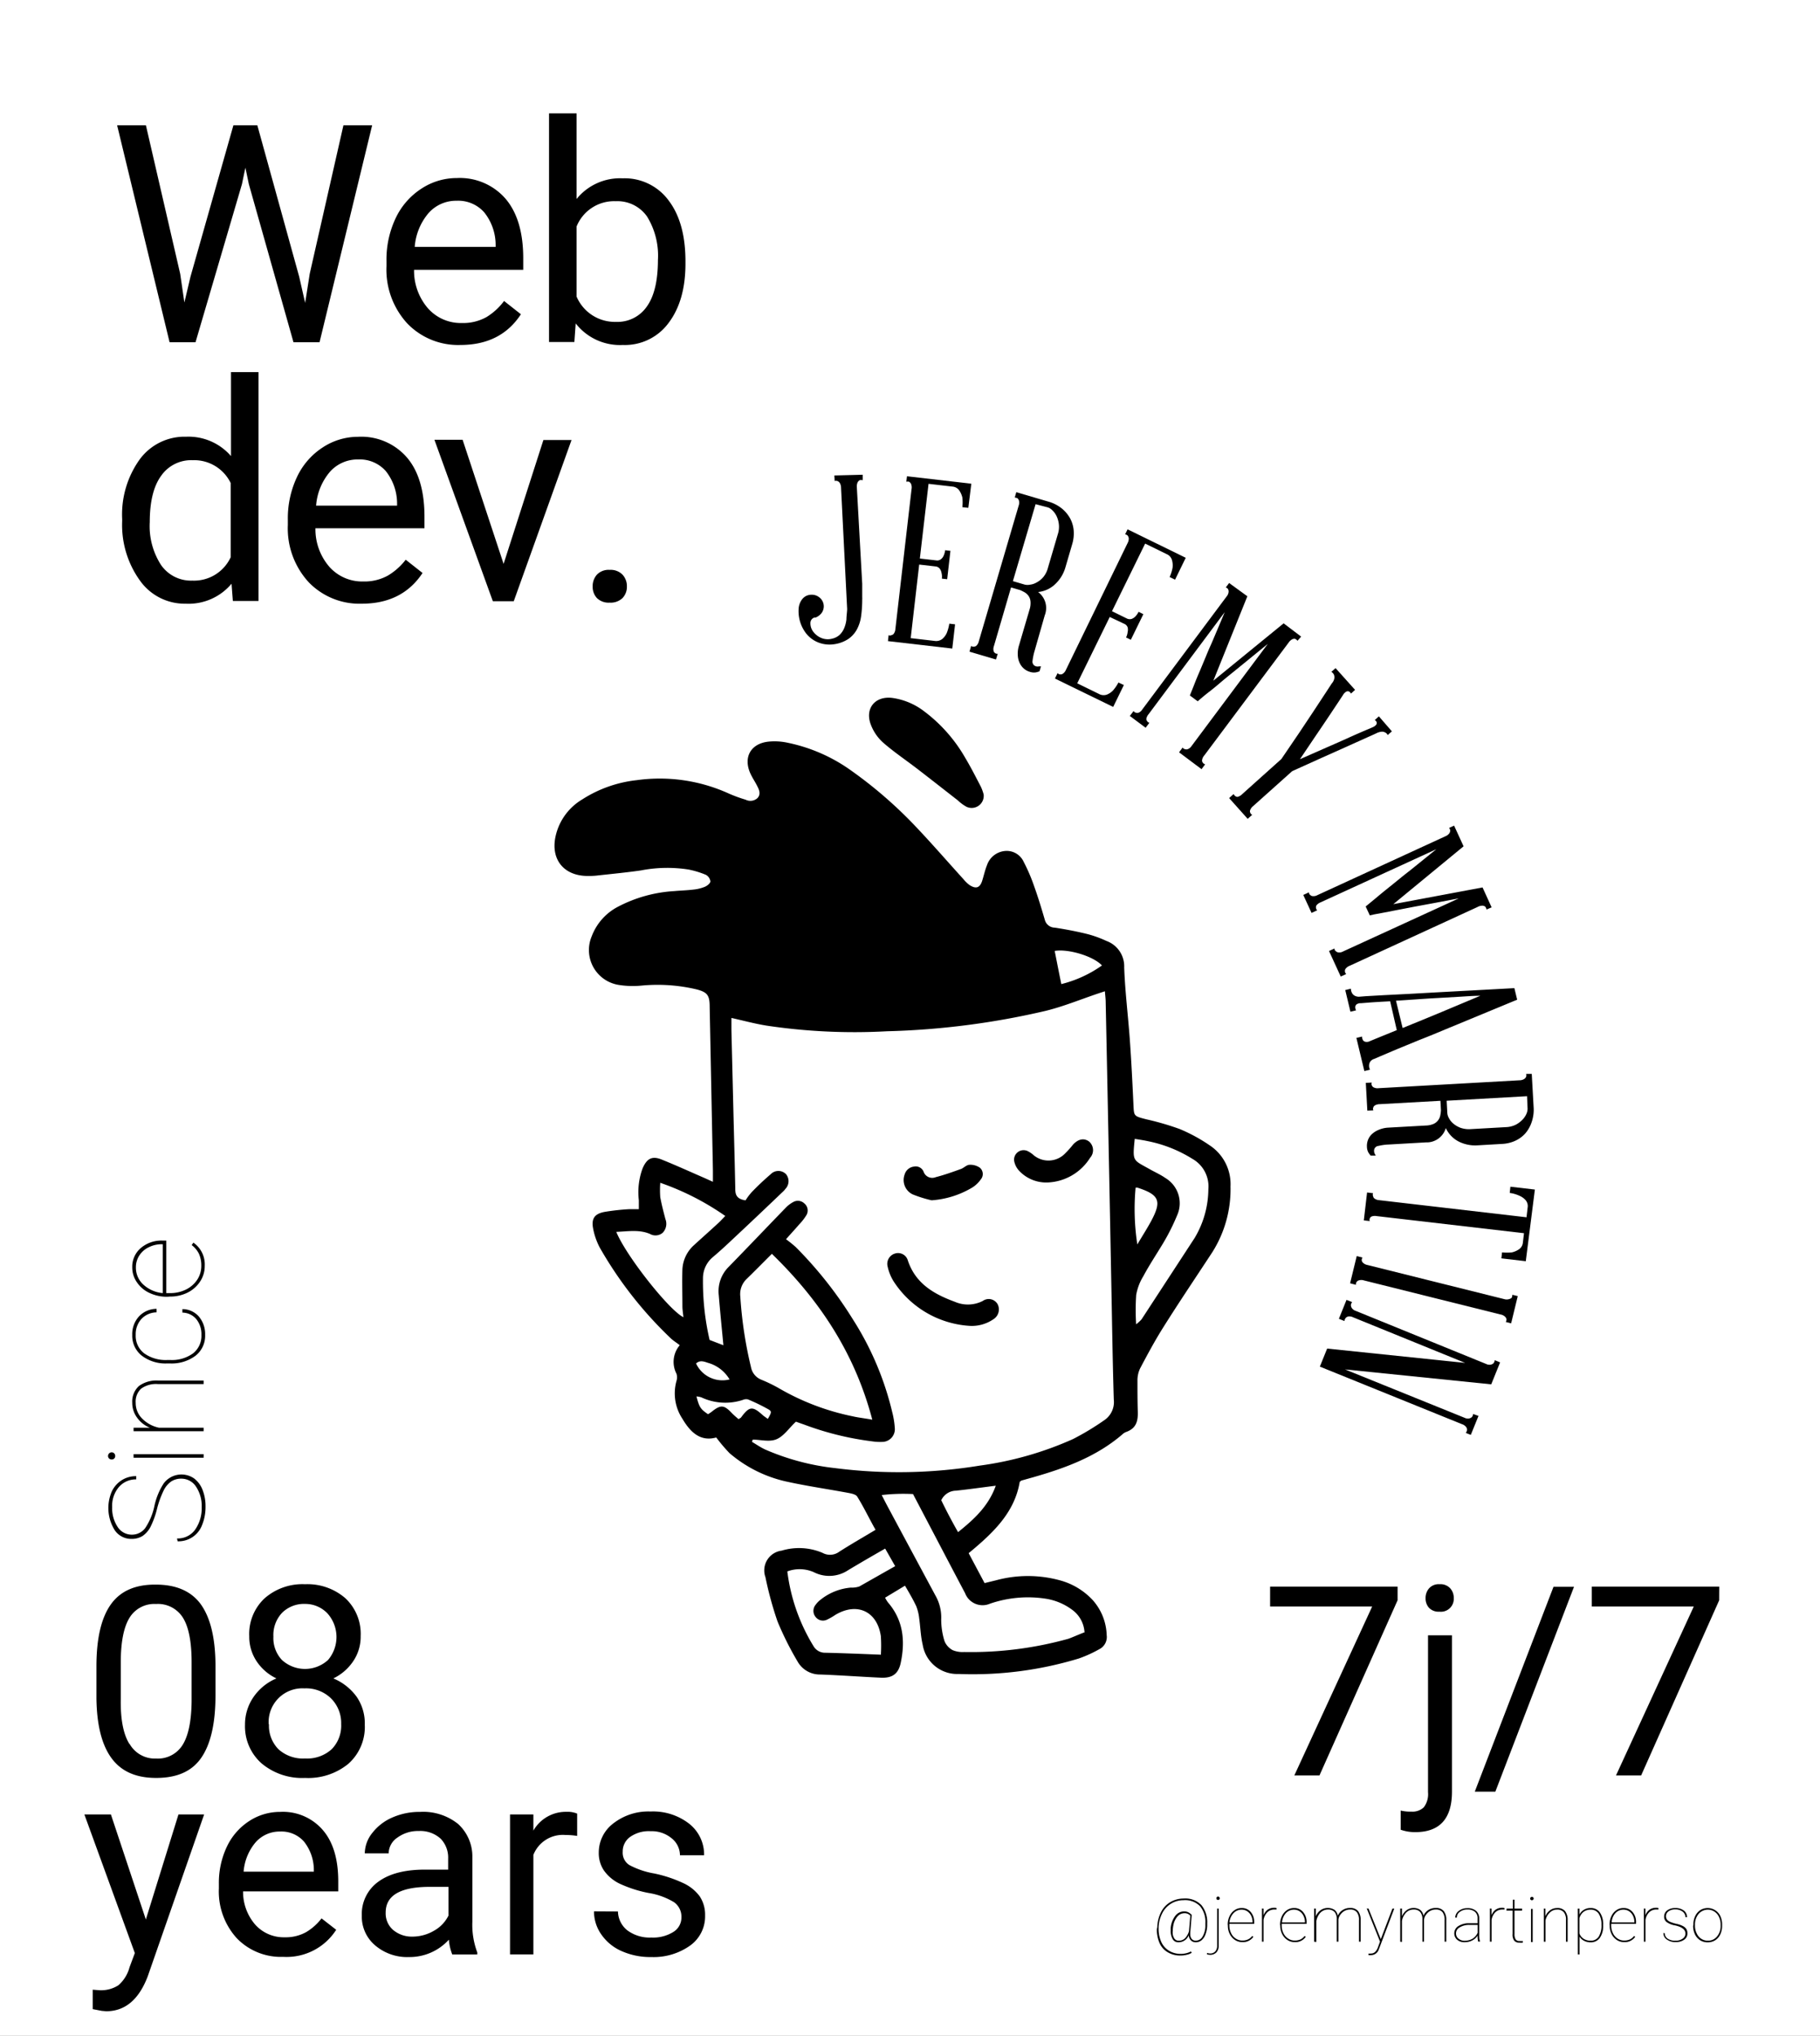 <svg id="Calque_1" data-name="Calque 1" xmlns="http://www.w3.org/2000/svg" viewBox="0 0 274.41 306.86"><rect x="0" y="0" width="274.41" height="306.86" fill="#808080" stroke="none"/><defs><style>.cls-1{fill:none;}.cls-2{fill:#fff;}</style></defs><path class="cls-1" d="M134,243.07c-5.82,8.06-11.58,16-17.71,24.51C126.57,264.41,135.8,251.35,134,243.07Z"/><path class="cls-1" d="M161.43,200.55q-25.35,33.27-50.65,66.56a10.91,10.91,0,0,0-.84,1.54l.64.78c1.18-.82,2.69-1.41,3.5-2.5q17.49-23.64,34.79-47.43c4.83-6.66,9.38-13.53,14-20.31A9.72,9.72,0,0,0,161.43,200.55Z"/><path class="cls-1" d="M99.39,272.68c2.24-1.64,1-3-.17-4.79L97,270.44Z"/><path class="cls-1" d="M103.88,276.81l2.22,1.81,1.62-2.64C105.82,274.36,104.64,274.52,103.88,276.81Z"/><path d="M162.92,199.19l.23-.2a1.86,1.86,0,0,0,.1-.2l-.16.14C163,199,163,199.11,162.92,199.19Z"/><rect class="cls-2" width="274.41" height="306.86"/><path d="M14.54,256v-4.82q0-6.27,2.16-9.32t6.8-3q4.59,0,6.76,2.94c1.44,2,2.19,5,2.23,9.07v4.69c0,4.23-.73,7.38-2.17,9.44S26.61,268,23.54,268s-5.28-1-6.74-3S14.59,260,14.54,256Zm5,6.87a4.38,4.38,0,0,0,4,2.21,4.39,4.39,0,0,0,4-2.07q1.29-2.07,1.35-6.52v-5.92q0-4.59-1.29-6.69a4.44,4.44,0,0,0-4.08-2.1,4.37,4.37,0,0,0-4,2.09c-.85,1.39-1.28,3.54-1.31,6.43v5.78C18.15,259.14,18.6,261.41,19.5,262.86Z"/><path d="M36.94,260a7.26,7.26,0,0,1,1.26-4.16A7.9,7.9,0,0,1,41.68,253a7.4,7.4,0,0,1-3-2.6,6.67,6.67,0,0,1-1.1-3.77,7.35,7.35,0,0,1,2.31-5.7A8.66,8.66,0,0,1,46,238.8a8.71,8.71,0,0,1,6.07,2.11,7.35,7.35,0,0,1,2.31,5.7,6.58,6.58,0,0,1-1.12,3.79,7.57,7.57,0,0,1-3,2.6,8.25,8.25,0,0,1,3.53,2.79A7.09,7.09,0,0,1,55,260a7.41,7.41,0,0,1-2.49,5.88A9.55,9.55,0,0,1,46,268a9.51,9.51,0,0,1-6.57-2.2A7.45,7.45,0,0,1,36.94,260Zm3.61-.07A5.06,5.06,0,0,0,42,263.69a5.51,5.51,0,0,0,4,1.38,5.52,5.52,0,0,0,4-1.39,5.06,5.06,0,0,0,1.44-3.8A5.24,5.24,0,0,0,49.9,256a5.38,5.38,0,0,0-4-1.5,5.09,5.09,0,0,0-5.39,5.39Zm.67-13.21a4.8,4.8,0,0,0,1.3,3.51,5.15,5.15,0,0,0,6.93,0,5.34,5.34,0,0,0-.05-7A4.61,4.61,0,0,0,46,241.77a4.67,4.67,0,0,0-3.45,1.32A4.87,4.87,0,0,0,41.22,246.67Z"/><path d="M12.72,273.5h4l5.27,15.84,4.92-15.84h3.87l-8.5,24.39q-2,5.28-6.27,5.28l-.68-.06-1.35-.26v-2.93l1,.08a4.84,4.84,0,0,0,2.86-.74,5.4,5.4,0,0,0,1.69-2.72l.8-2.14Z"/><path d="M33,284.65V284a12.71,12.71,0,0,1,1.2-5.62,9.34,9.34,0,0,1,3.36-3.87,8.46,8.46,0,0,1,4.68-1.39,7.92,7.92,0,0,1,6.41,2.71Q51,278.53,51,283.6v1.5H36.65a7.53,7.53,0,0,0,1.82,5,5.76,5.76,0,0,0,4.45,1.92,6.32,6.32,0,0,0,3.24-.78,8.13,8.13,0,0,0,2.32-2.07l2.21,1.72a8.88,8.88,0,0,1-8,4.08,9.23,9.23,0,0,1-7-2.82A10.47,10.47,0,0,1,33,284.65Zm14.32-2.52v-.27a6.89,6.89,0,0,0-1.49-4.27,4.52,4.52,0,0,0-3.59-1.51,4.82,4.82,0,0,0-3.67,1.59,7.77,7.77,0,0,0-1.84,4.46Z"/><path d="M57.06,283.63q2.49-1.81,7-1.81h3.51v-1.66a4.09,4.09,0,0,0-1.13-3A4.56,4.56,0,0,0,63.15,276a5.26,5.26,0,0,0-3.24,1,2.9,2.9,0,0,0-1.31,2.37H55a5,5,0,0,1,1.12-3.06,7.63,7.63,0,0,1,3-2.33,10.11,10.11,0,0,1,4.22-.86,8.4,8.4,0,0,1,5.73,1.82,6.63,6.63,0,0,1,2.15,5v9.73a11.82,11.82,0,0,0,.74,4.63v.31H68.19a7.55,7.55,0,0,1-.51-2.23,8,8,0,0,1-6,2.62,7.44,7.44,0,0,1-5.13-1.77,5.68,5.68,0,0,1-2-4.48A6,6,0,0,1,57.06,283.63Zm2.22,7.29a4.36,4.36,0,0,0,2.91,1,6.43,6.43,0,0,0,3.23-.88,5.32,5.32,0,0,0,2.2-2.29v-4.33H64.79q-6.65,0-6.64,3.88A3.3,3.3,0,0,0,59.28,290.92Z"/><path d="M80.42,273.5l0,2.44a5.63,5.63,0,0,1,5-2.83,3.69,3.69,0,0,1,1.6.27v3.36a10.86,10.86,0,0,0-1.77-.14,4.77,4.77,0,0,0-4.83,3v15H76.9V273.5Z"/><path d="M93.17,288.13A3.74,3.74,0,0,0,94.62,291a5.66,5.66,0,0,0,3.59,1.06,5.77,5.77,0,0,0,3.29-.83,2.54,2.54,0,0,0,1.24-2.22,2.67,2.67,0,0,0-1.1-2.27,10.65,10.65,0,0,0-3.85-1.4,18.63,18.63,0,0,1-4.36-1.4,6.18,6.18,0,0,1-2.38-2,4.68,4.68,0,0,1-.77-2.69,5.49,5.49,0,0,1,2.2-4.4,8.59,8.59,0,0,1,5.61-1.79,8.86,8.86,0,0,1,5.83,1.85,5.91,5.91,0,0,1,2.24,4.75h-3.64a3.29,3.29,0,0,0-1.25-2.56,4.71,4.71,0,0,0-3.18-1.07,4.88,4.88,0,0,0-3.08.86,2.68,2.68,0,0,0-1.12,2.24,2.19,2.19,0,0,0,1,2,12.34,12.34,0,0,0,3.74,1.27,19.81,19.81,0,0,1,4.38,1.45,6.37,6.37,0,0,1,2.49,2,5,5,0,0,1,.81,2.88,5.4,5.4,0,0,1-2.26,4.54A9.5,9.5,0,0,1,98.21,295a10.62,10.62,0,0,1-4.49-.9,7.2,7.2,0,0,1-3.06-2.51,6,6,0,0,1-1.1-3.48Z"/><path d="M210.72,241.22l-11.78,26.41h-3.79l11.74-25.47H191.5v-3h19.22Z"/><path d="M211.19,275.81v-2.89a6.6,6.6,0,0,0,1.64.16,2.47,2.47,0,0,0,1.84-.65,3.27,3.27,0,0,0,.64-2.28V246.5h3.61v23.57c0,4.06-1.84,6.1-5.53,6.1A6.51,6.51,0,0,1,211.19,275.81Zm4.29-36.4a1.93,1.93,0,0,1,1.56-.61,2,2,0,0,1,1.61.61,2.14,2.14,0,0,1,.54,1.48,1.94,1.94,0,0,1-2.15,2.05,2,2,0,0,1-1.58-.58,2.12,2.12,0,0,1-.52-1.47A2.18,2.18,0,0,1,215.48,239.41Z"/><path d="M225.46,270.07h-3.1l11.87-30.88h3.09Z"/><path d="M259.21,241.22l-11.77,26.41h-3.79l11.73-25.47H240v-3h19.22Z"/><path d="M174.49,290.49a5.35,5.35,0,0,1,.57-2.27,3.62,3.62,0,0,1,1.41-1.51,4,4,0,0,1,2-.53,3.35,3.35,0,0,1,2.68,1,4.09,4.09,0,0,1,.87,2.75c0,.11,0,.22,0,.34a3.86,3.86,0,0,1-.26,1.3,2,2,0,0,1-.6.9,1.32,1.32,0,0,1-.85.3,1,1,0,0,1-.75-.28,1.22,1.22,0,0,1-.33-.78,1.63,1.63,0,0,1-1.54,1.06.94.94,0,0,1-.9-.51,2.42,2.42,0,0,1-.28-1.2c0-.13,0-.25,0-.39a3.47,3.47,0,0,1,.67-1.85,1.66,1.66,0,0,1,1.35-.7,1.38,1.38,0,0,1,.91.31l.24.2-.22,2.7a1.41,1.41,0,0,0,0,.2,1.17,1.17,0,0,0,.2.71.73.73,0,0,0,.65.28,1.13,1.13,0,0,0,1-.6,3.21,3.21,0,0,0,.43-1.65c0-.14,0-.27,0-.4a3.71,3.71,0,0,0-.79-2.52,3.15,3.15,0,0,0-2.51-.92,3.56,3.56,0,0,0-1.87.52,3.62,3.62,0,0,0-1.33,1.44,5.05,5.05,0,0,0-.55,2.09v.29a4.78,4.78,0,0,0,.36,1.86,3,3,0,0,0,1.15,1.38,3.3,3.3,0,0,0,1.84.51,3.23,3.23,0,0,0,.82-.1,2.92,2.92,0,0,0,.71-.27l.11.21a2.29,2.29,0,0,1-.77.3,3.55,3.55,0,0,1-.89.11,3.63,3.63,0,0,1-2-.52,3,3,0,0,1-1.22-1.43,5.19,5.19,0,0,1-.38-2Zm2.32.91a1.61,1.61,0,0,0,.28.84.75.75,0,0,0,.62.29,1.3,1.3,0,0,0,.95-.35,2.62,2.62,0,0,0,.61-1.08l.2-2.34a1.13,1.13,0,0,0-.91-.37,1.39,1.39,0,0,0-1,.46,2.76,2.76,0,0,0-.63,1.27,4.78,4.78,0,0,0-.11.95A1.72,1.72,0,0,0,176.81,291.4Z"/><path d="M182,294.38a1.36,1.36,0,0,0,.44.08,1,1,0,0,0,.79-.31,1.25,1.25,0,0,0,.28-.86V287.7h.24v5.59a1.46,1.46,0,0,1-.34,1,1.26,1.26,0,0,1-1,.37,1.2,1.2,0,0,1-.45-.09Zm1.4-8.24a.24.24,0,0,1,.07-.18.24.24,0,0,1,.36,0,.24.24,0,0,1,0,.36.25.25,0,0,1-.43-.18Z"/><path d="M185.11,290.1a2.82,2.82,0,0,1,.28-1.27,2.17,2.17,0,0,1,.76-.9,1.84,1.84,0,0,1,1.06-.32,1.72,1.72,0,0,1,1.36.59,2.25,2.25,0,0,1,.53,1.57V290h-3.74v.27a2.54,2.54,0,0,0,.26,1.13,1.92,1.92,0,0,0,.7.81,1.74,1.74,0,0,0,1,.3,2,2,0,0,0,.85-.17,1.63,1.63,0,0,0,.63-.52l.18.13a1.91,1.91,0,0,1-1.66.8,2,2,0,0,1-1.11-.32,2.27,2.27,0,0,1-.79-.89,2.78,2.78,0,0,1-.29-1.26Zm.26-.32h3.48v-.06a2.12,2.12,0,0,0-.21-.94,1.64,1.64,0,0,0-.59-.68,1.53,1.53,0,0,0-.84-.24,1.64,1.64,0,0,0-1.24.54A2.3,2.3,0,0,0,185.37,289.78Z"/><path d="M190.51,287.7v1a1.86,1.86,0,0,1,.61-.83,1.67,1.67,0,0,1,1-.3.86.86,0,0,1,.35.05l0,.22-.33,0a1.48,1.48,0,0,0-1.06.41,2.06,2.06,0,0,0-.57,1.16v3.27h-.24v-5Z"/><path d="M193,290.1a3,3,0,0,1,.28-1.27,2.25,2.25,0,0,1,.76-.9,1.86,1.86,0,0,1,1.06-.32,1.71,1.71,0,0,1,1.36.59,2.25,2.25,0,0,1,.54,1.57V290h-3.75v.27a2.54,2.54,0,0,0,.26,1.13,1.94,1.94,0,0,0,.71.81,1.71,1.71,0,0,0,1,.3,2,2,0,0,0,.86-.17,1.68,1.68,0,0,0,.62-.52l.18.13a1.9,1.9,0,0,1-1.66.8,2,2,0,0,1-1.11-.32,2.27,2.27,0,0,1-.79-.89,2.78,2.78,0,0,1-.29-1.26Zm.27-.32h3.48v-.06a2.13,2.13,0,0,0-.22-.94,1.64,1.64,0,0,0-.59-.68,1.53,1.53,0,0,0-.84-.24,1.64,1.64,0,0,0-1.24.54A2.29,2.29,0,0,0,193.3,289.78Z"/><path d="M198.14,292.69v-5h.25v1.18a2.05,2.05,0,0,1,.73-.94,1.92,1.92,0,0,1,2.06-.06,1.37,1.37,0,0,1,.53.91,1.83,1.83,0,0,1,.72-.86,2,2,0,0,1,1.12-.32,1.53,1.53,0,0,1,1.2.45,2.13,2.13,0,0,1,.4,1.37v3.26h-.25v-3.24a1.86,1.86,0,0,0-.33-1.21,1.24,1.24,0,0,0-1-.39h0a1.75,1.75,0,0,0-1.44.73,1.53,1.53,0,0,0-.33.79v3.32h-.25v-3.35a1.63,1.63,0,0,0-.33-1.12,1.31,1.31,0,0,0-1-.37,1.59,1.59,0,0,0-1.34.73,2.43,2.43,0,0,0-.41,1v3.15Z"/><path d="M206.34,287.7l1.85,4.6,1.75-4.6h.28L208,293.56l-.11.28a1.23,1.23,0,0,1-1.19.87,1,1,0,0,1-.37,0v-.24a1.18,1.18,0,0,0,.34,0,.91.91,0,0,0,.65-.23,1.88,1.88,0,0,0,.45-.74l.3-.83-2-5Z"/><path d="M211.12,292.69v-5h.26v1.18a2,2,0,0,1,.72-.94,1.76,1.76,0,0,1,1-.33,1.81,1.81,0,0,1,1,.27,1.36,1.36,0,0,1,.52.91,1.83,1.83,0,0,1,.72-.86,2,2,0,0,1,1.12-.32,1.5,1.5,0,0,1,1.2.45,2.07,2.07,0,0,1,.4,1.37v3.26h-.25v-3.24a1.92,1.92,0,0,0-.32-1.21,1.25,1.25,0,0,0-1-.39h0a1.72,1.72,0,0,0-1.44.73,1.47,1.47,0,0,0-.34.79v3.32h-.25v-3.35a1.63,1.63,0,0,0-.33-1.12,1.28,1.28,0,0,0-1-.37,1.56,1.56,0,0,0-1.34.73,2.18,2.18,0,0,0-.41,1v3.15Z"/><path d="M219.9,290.32a3,3,0,0,1,1.64-.42h1.24v-.72a1.22,1.22,0,0,0-.4-1,1.66,1.66,0,0,0-1.13-.34,1.8,1.8,0,0,0-1.14.35,1,1,0,0,0-.45.86h-.25a1.29,1.29,0,0,1,.53-1,2.08,2.08,0,0,1,1.31-.42,1.93,1.93,0,0,1,1.29.4,1.48,1.48,0,0,1,.49,1.14v2.38a3.13,3.13,0,0,0,.13,1.12v0h-.29a3.54,3.54,0,0,1-.09-.91,2,2,0,0,1-.81.74,2.45,2.45,0,0,1-1.16.26,1.6,1.6,0,0,1-1.11-.37,1.26,1.26,0,0,1-.43-1A1.28,1.28,0,0,1,219.9,290.32Zm0,1.9a1.36,1.36,0,0,0,.92.32,2.34,2.34,0,0,0,1.21-.31,2,2,0,0,0,.76-.89v-1.18h-1.16a2.69,2.69,0,0,0-1.63.42,1,1,0,0,0-.47.87A1,1,0,0,0,219.89,292.22Z"/><path d="M224.88,287.7v1a1.86,1.86,0,0,1,.61-.83,1.67,1.67,0,0,1,1-.3.89.89,0,0,1,.35.05l0,.22-.32,0a1.52,1.52,0,0,0-1.07.41,2.11,2.11,0,0,0-.56,1.16v3.27h-.25v-5Z"/><path d="M227.17,287.7h.93v-1.35h.25v1.35h1.14V288h-1.14v3.55a1.46,1.46,0,0,0,.17.78.65.65,0,0,0,.58.25,3.31,3.31,0,0,0,.5,0l0,.24a1.66,1.66,0,0,1-.52,0,.91.91,0,0,1-.78-.3,1.52,1.52,0,0,1-.24-1V288h-.93Z"/><path d="M230.79,286a.29.29,0,0,1,.18-.07.25.25,0,0,1,.18.44.27.27,0,0,1-.36,0,.25.25,0,0,1-.08-.18A.29.29,0,0,1,230.79,286Zm.05,6.74v-5h.25v5Z"/><path d="M233,287.7v1.16a2.07,2.07,0,0,1,.72-.92,1.81,1.81,0,0,1,1.05-.33,1.48,1.48,0,0,1,1.19.45,2.11,2.11,0,0,1,.4,1.37v3.26h-.25v-3.27a1.77,1.77,0,0,0-.33-1.18,1.25,1.25,0,0,0-1-.39,1.53,1.53,0,0,0-1.12.46,2.31,2.31,0,0,0-.64,1.18v3.2h-.25v-5Z"/><path d="M237.89,287.7h.25v.89a1.83,1.83,0,0,1,.7-.73,1.93,1.93,0,0,1,1-.25,1.63,1.63,0,0,1,1.38.67,3.11,3.11,0,0,1,.5,1.88v.08a3.13,3.13,0,0,1-.5,1.86,1.64,1.64,0,0,1-1.38.68,2.12,2.12,0,0,1-1-.23,1.75,1.75,0,0,1-.69-.63v2.69h-.25Zm.89,4.55a1.92,1.92,0,0,0,1.07.28,1.37,1.37,0,0,0,1.19-.6,3.16,3.16,0,0,0,.42-1.79,2.94,2.94,0,0,0-.42-1.68,1.4,1.4,0,0,0-1.2-.6,1.74,1.74,0,0,0-1.07.32,1.83,1.83,0,0,0-.63.94v2.33A1.59,1.59,0,0,0,238.78,292.25Z"/><path d="M242.68,290.1a2.82,2.82,0,0,1,.28-1.27,2.17,2.17,0,0,1,.76-.9,1.84,1.84,0,0,1,1.06-.32,1.72,1.72,0,0,1,1.36.59,2.25,2.25,0,0,1,.53,1.57V290h-3.74v.27a2.54,2.54,0,0,0,.26,1.13,1.92,1.92,0,0,0,.7.81,1.74,1.74,0,0,0,1,.3,2.06,2.06,0,0,0,.86-.17,1.68,1.68,0,0,0,.62-.52l.18.13a1.91,1.91,0,0,1-1.66.8,2,2,0,0,1-1.11-.32,2.27,2.27,0,0,1-.79-.89,2.78,2.78,0,0,1-.29-1.26Zm.27-.32h3.47v-.06a2.12,2.12,0,0,0-.21-.94,1.64,1.64,0,0,0-.59-.68,1.53,1.53,0,0,0-.84-.24,1.64,1.64,0,0,0-1.24.54A2.24,2.24,0,0,0,243,289.78Z"/><path d="M248.09,287.7v1a1.77,1.77,0,0,1,.6-.83,1.71,1.71,0,0,1,1-.3.92.92,0,0,1,.36.05l0,.22-.33,0a1.48,1.48,0,0,0-1.06.41,2,2,0,0,0-.56,1.16v3.27h-.25v-5Z"/><path d="M251,291.42a1,1,0,0,0,.46.82,2,2,0,0,0,1.16.29,1.76,1.76,0,0,0,1.09-.31.9.9,0,0,0,.41-.75c0-.61-.51-1-1.55-1.24a3,3,0,0,1-1.29-.51,1,1,0,0,1-.37-.85,1.11,1.11,0,0,1,.47-.91,2,2,0,0,1,1.2-.35,2.09,2.09,0,0,1,1.3.38,1.26,1.26,0,0,1,.49,1h-.25a1.06,1.06,0,0,0-.43-.84,1.75,1.75,0,0,0-1.11-.33,1.68,1.68,0,0,0-1,.28.91.91,0,0,0-.24,1.25,1.25,1.25,0,0,0,.46.34,5.52,5.52,0,0,0,.94.3,3.68,3.68,0,0,1,1,.34,1.38,1.38,0,0,1,.52.45,1.23,1.23,0,0,1,.16.65,1.12,1.12,0,0,1-.48.95,2.08,2.08,0,0,1-1.27.36,2.16,2.16,0,0,1-1.35-.38,1.15,1.15,0,0,1-.52-1Z"/><path d="M255.32,290.1a2.84,2.84,0,0,1,.28-1.29,2.16,2.16,0,0,1,.77-.89,2.12,2.12,0,0,1,3,.87,3,3,0,0,1,.28,1.28v.22a3,3,0,0,1-.27,1.29,2.16,2.16,0,0,1-.77.89,2.12,2.12,0,0,1-1.14.31,2.06,2.06,0,0,1-1.13-.31,2.16,2.16,0,0,1-.78-.88,2.92,2.92,0,0,1-.28-1.27Zm.5,1.33a1.88,1.88,0,0,0,.68.81,1.76,1.76,0,0,0,1,.29,1.71,1.71,0,0,0,1.39-.64,2.46,2.46,0,0,0,.54-1.65v-.14a2.57,2.57,0,0,0-.25-1.14,1.89,1.89,0,0,0-.69-.81,1.83,1.83,0,0,0-2.39.36,2.46,2.46,0,0,0-.54,1.63v.15A2.51,2.51,0,0,0,255.82,291.43Z"/><path d="M26.69,231.9a3.2,3.2,0,0,0,2.72-1.31,5.62,5.62,0,0,0,1-3.41,5.23,5.23,0,0,0-.85-3.08,2.62,2.62,0,0,0-2.22-1.21,2.71,2.71,0,0,0-1.54.43,3.65,3.65,0,0,0-1.12,1.34,14.47,14.47,0,0,0-1,2.76,13.18,13.18,0,0,1-1,2.76,3.77,3.77,0,0,1-1.2,1.36,3.13,3.13,0,0,1-1.66.43,3,3,0,0,1-2.52-1.31,6.29,6.29,0,0,1-.43-5.87,4.08,4.08,0,0,1,1.5-1.68,4,4,0,0,1,2.17-.6V223a3.36,3.36,0,0,0-2.63,1.17,4.38,4.38,0,0,0-1,3,5.1,5.1,0,0,0,.83,3,2.52,2.52,0,0,0,2.1,1.16,2.49,2.49,0,0,0,2.06-1,9.45,9.45,0,0,0,1.38-3.32,10.24,10.24,0,0,1,1.39-3.39,3.34,3.34,0,0,1,4.6-.76,3.91,3.91,0,0,1,1.27,1.72,6.63,6.63,0,0,1,.45,2.5,7.16,7.16,0,0,1-.51,2.77,3.79,3.79,0,0,1-3.7,2.48Z"/><path d="M16.45,219.85a.51.51,0,0,1-.16-.38.55.55,0,0,1,.55-.55.51.51,0,0,1,.38.16.56.56,0,0,1,.15.39.51.51,0,0,1-.53.53A.56.56,0,0,1,16.45,219.85Zm14.25-.12H20.14v-.53H30.7Z"/><path d="M20.14,215.21H22.6a4.36,4.36,0,0,1-1.94-1.53,3.73,3.73,0,0,1-.72-2.22,3.17,3.17,0,0,1,1-2.53,4.45,4.45,0,0,1,2.91-.83H30.7v.53H23.79a3.82,3.82,0,0,0-2.51.69,2.67,2.67,0,0,0-.82,2.17,3.29,3.29,0,0,0,1,2.37,5,5,0,0,0,2.51,1.35H30.7v.53H20.14Z"/><path d="M25.22,205.52a5.89,5.89,0,0,1-3.84-1.17,3.81,3.81,0,0,1-1.44-3.13,3.94,3.94,0,0,1,1-2.77,3.64,3.64,0,0,1,2.67-1.16v.53a3.19,3.19,0,0,0-2.29,1,3.41,3.41,0,0,0-.86,2.4A3.32,3.32,0,0,0,21.74,204a5.58,5.58,0,0,0,3.54,1h.35a5.42,5.42,0,0,0,3.48-1,3.36,3.36,0,0,0,1.26-2.78,3.6,3.6,0,0,0-.76-2.36,2.77,2.77,0,0,0-2.11-1v-.53A3.31,3.31,0,0,1,30,198.47a4.11,4.11,0,0,1,.93,2.73,3.82,3.82,0,0,1-1.44,3.15,6,6,0,0,1-3.89,1.17Z"/><path d="M25.22,195.47a6.13,6.13,0,0,1-2.69-.58,4.58,4.58,0,0,1-1.9-1.62,3.89,3.89,0,0,1-.69-2.23,3.69,3.69,0,0,1,1.26-2.89A4.8,4.8,0,0,1,24.51,187h.56v7.92h.58A5.3,5.3,0,0,0,28,194.4a4.28,4.28,0,0,0,1.73-1.49,3.75,3.75,0,0,0,.62-2.07A4.3,4.3,0,0,0,30,189a3.71,3.71,0,0,0-1.1-1.32l.26-.37a4,4,0,0,1,1.71,3.5,4.23,4.23,0,0,1-.69,2.35,4.82,4.82,0,0,1-1.89,1.68,5.87,5.87,0,0,1-2.66.6Zm-.68-.55v-7.37h-.12a4.36,4.36,0,0,0-2,.46A3.46,3.46,0,0,0,21,189.26a3.22,3.22,0,0,0-.51,1.78,3.44,3.44,0,0,0,1.15,2.62A5,5,0,0,0,24.54,194.92Z"/><path d="M130.08,71.56l0,.83a.89.89,0,0,0-.48,0,.88.88,0,0,0-.29.31,1.52,1.52,0,0,0-.12.76L130,88h0c0,.21,0,.43,0,.68s0,.48,0,.72v.28c0,.11,0,.22,0,.33a1.51,1.51,0,0,1,0,.3,18.6,18.6,0,0,1-.17,2.6,5.84,5.84,0,0,1-.65,2,4.17,4.17,0,0,1-1.31,1.43,5.22,5.22,0,0,1-2.19.78,4.65,4.65,0,0,1-2.41-.32,4.44,4.44,0,0,1-1.68-1.26,5.48,5.48,0,0,1-1.18-3.71,2.6,2.6,0,0,1,.55-1.52,1.74,1.74,0,0,1,1.33-.66,1.81,1.81,0,0,1,1.3.44,1.7,1.7,0,0,1,.28,2.32,2.11,2.11,0,0,1-.91.68.48.48,0,0,1-.18,0,.86.86,0,0,0-.59.8,2.09,2.09,0,0,0,.34,1.21,2.9,2.9,0,0,0,1.16,1,2.54,2.54,0,0,0,1.78.17,2.48,2.48,0,0,0,1.13-.58,3,3,0,0,0,.68-1,4.8,4.8,0,0,0,.34-1.33c0-.49.09-1,.11-1.55l-.06-1.15-.86-17.13a1.37,1.37,0,0,0-.2-.74.74.74,0,0,0-.35-.28.59.59,0,0,0-.41,0l-.05-.84Z"/><path d="M144,94.11l-.42,3.65-9.7-1.12.1-.9a.43.43,0,0,0,.42,0,.55.55,0,0,0,.36-.22,1.32,1.32,0,0,0,.24-.69l2.44-21.11a1.4,1.4,0,0,0-.07-.76.79.79,0,0,0-.3-.34.73.73,0,0,0-.42,0l.1-.83,9.7,1.12L146,76.55l-.9-.1a6.76,6.76,0,0,0,0-1.45,3.17,3.17,0,0,0-.46-1.06,1.37,1.37,0,0,0-1-.59L140,72.93l-1.31,11.26,2.44.28a.93.93,0,0,0,.72-.16,1.34,1.34,0,0,0,.41-.51,2.71,2.71,0,0,0,.24-.86l.8.09-.49,4.28-.8-.09a2.31,2.31,0,0,0-.05-.85,1.5,1.5,0,0,0-.27-.65.93.93,0,0,0-.67-.34l-2.43-.28-1.28,11.09,3.61.42a1.51,1.51,0,0,0,1.15-.29,2.56,2.56,0,0,0,.68-.91,6.46,6.46,0,0,0,.38-1.4Z"/><path d="M156.25,100.45a.79.79,0,0,0,.39,0l.31,0-.22.74a2.87,2.87,0,0,1-.6.17,1.91,1.91,0,0,1-.85-.09,2.29,2.29,0,0,1-.82-.42,2.38,2.38,0,0,1-.65-.78,2.89,2.89,0,0,1-.34-1.13,4.12,4.12,0,0,1,.14-1.55l1.62-5.51a3.07,3.07,0,0,0,.14-1.25,1.67,1.67,0,0,0-.32-.84,1.83,1.83,0,0,0-.59-.52c-.23-.13-.44-.23-.64-.32l-1.38-.4-2.57,8.8a1.31,1.31,0,0,0-.07.73.52.52,0,0,0,.19.33.52.52,0,0,0,.44.13l-.26.87-4-1.18.26-.88a.41.41,0,0,0,.4.12.56.56,0,0,0,.4-.15,1.35,1.35,0,0,0,.35-.65l6-20.42a1.35,1.35,0,0,0,.06-.75.76.76,0,0,0-.23-.39A1.11,1.11,0,0,0,153,75l.23-.81,4.8,1.41a5.67,5.67,0,0,1,2.08,1.06,5.18,5.18,0,0,1,1.28,1.56,4.67,4.67,0,0,1,.5,1.83,5.64,5.64,0,0,1-.21,1.91l-1.07,3.66A5.59,5.59,0,0,1,159.15,88a4.34,4.34,0,0,1-2.63,1.24,3,3,0,0,1,1,3.52L156,98.08a9.13,9.13,0,0,0-.32,1.53A.72.72,0,0,0,156.25,100.45ZM156.14,76,152.72,87.6l1.81.53a2,2,0,0,0,.78,0,2.57,2.57,0,0,0,1-.34,3.4,3.4,0,0,0,1-.81A3.6,3.6,0,0,0,158,85.6l1.5-5.1a3.53,3.53,0,0,0,.14-1.55,3.88,3.88,0,0,0-.37-1.22,3.08,3.08,0,0,0-.63-.84,1.75,1.75,0,0,0-.66-.41Z"/><path d="M169.45,103.26l-1.61,3.3-8.78-4.28.4-.82c.14.14.27.21.38.19a.53.53,0,0,0,.41-.1,1.27,1.27,0,0,0,.46-.57L170,81.89a1.46,1.46,0,0,0,.19-.74.86.86,0,0,0-.17-.42.67.67,0,0,0-.38-.18l.37-.76,8.77,4.29-1.61,3.3-.82-.4a6.08,6.08,0,0,0,.44-1.38,2.85,2.85,0,0,0-.08-1.15,1.37,1.37,0,0,0-.78-.91l-3.27-1.6-5,10.19,2.2,1.08a1,1,0,0,0,.74.09,1.48,1.48,0,0,0,.56-.35,2.77,2.77,0,0,0,.51-.73l.72.36-1.89,3.86-.72-.35a2.35,2.35,0,0,0,.24-.82,1.51,1.51,0,0,0,0-.7.91.91,0,0,0-.52-.54L167.32,93l-4.9,10,3.27,1.6a1.46,1.46,0,0,0,1.18.11,2.6,2.6,0,0,0,.94-.63,6,6,0,0,0,.82-1.2Z"/><path d="M195.63,96.59a.9.9,0,0,0-.39-.3.8.8,0,0,0-.4.07,1.52,1.52,0,0,0-.56.52l-12.71,17a1.31,1.31,0,0,0-.32.66.45.45,0,0,0,.07.37.61.61,0,0,0,.39.3l-.55.73-3.39-2.54.55-.73a.42.42,0,0,0,.33.25.6.6,0,0,0,.44,0,1.16,1.16,0,0,0,.57-.47l11.49-15.39-5.23,4.26c-.66.53-1.3,1.05-1.92,1.58s-1.19,1-1.7,1.39-.92.74-1.23,1l-.49.42-1.18-.88c.21-.52.45-1.1.71-1.77s.54-1.34.83-2L181.8,99c.28-.69.57-1.37.86-2q1-2.34,2-4.73l-11.47,15.37a1.6,1.6,0,0,0-.34.64.47.47,0,0,0,.09.39.55.55,0,0,0,.36.28l-.57.75-2.38-1.78.57-.75a.44.44,0,0,0,.33.25.59.59,0,0,0,.43,0,1.16,1.16,0,0,0,.55-.48l12.69-17a1.28,1.28,0,0,0,.32-.7.83.83,0,0,0-.08-.44.69.69,0,0,0-.34-.25l.5-.67,2.75,2-5.13,12.73,10.6-8.65,2.64,2Z"/><path d="M209.86,110.24l-.63.56a.81.81,0,0,0-.33-.36,1,1,0,0,0-.52-.15,2.14,2.14,0,0,0-.82.22s-.45.22-1.23.56l-3,1.35-4.07,1.82-4.43,2,0,0-5.89,5.27a1.37,1.37,0,0,0-.44.59.45.45,0,0,0,0,.38.53.53,0,0,0,.3.34l-.68.61-2.8-3.13.68-.61a.64.64,0,0,0,.14.21.61.61,0,0,0,.17.14.57.57,0,0,0,.26.08,1.49,1.49,0,0,0,.74-.43l5.89-5.28,2.68-3.94c.89-1.34,1.71-2.56,2.44-3.67l1.8-2.74c.47-.72.71-1.09.73-1.1a1.51,1.51,0,0,0,.34-.75,1.15,1.15,0,0,0-.07-.52,1.12,1.12,0,0,0-.38-.42l.63-.56,2.94,3.28-.62.56a.66.66,0,0,0-.28-.31.5.5,0,0,0-.4,0,1.41,1.41,0,0,0-.53.54l-.58.88-1.47,2.21c-.61.91-1.3,1.94-2.08,3.08l-2.35,3.49,3.93-1.73c1.29-.56,2.45-1.07,3.46-1.53s1.85-.82,2.48-1.09,1-.41,1-.43a1.45,1.45,0,0,0,.63-.42.47.47,0,0,0,.06-.39.65.65,0,0,0-.28-.31l.62-.56Z"/><path d="M224.13,137.1a.94.94,0,0,0-.21-.45.8.8,0,0,0-.38-.13,1.51,1.51,0,0,0-.75.19l-19.3,8.87a1.4,1.4,0,0,0-.59.43.52.52,0,0,0-.12.37.58.58,0,0,0,.2.44l-.83.38-1.77-3.85.83-.38c0,.2.07.33.18.38a.58.58,0,0,0,.38.21,1.12,1.12,0,0,0,.73-.14l17.45-8c-2.45.47-4.67.88-6.63,1.24l-2.44.47-2.16.42-1.56.29-.63.14-.62-1.34,1.47-1.21c.55-.46,1.11-.93,1.7-1.4l1.76-1.42c.58-.48,1.15-.93,1.72-1.37l4-3.23-17.43,8a1.51,1.51,0,0,0-.6.41.46.46,0,0,0-.11.38.47.47,0,0,0,.19.41l-.86.4-1.25-2.71.86-.39c0,.2.08.33.18.38a.53.53,0,0,0,.38.19,1.22,1.22,0,0,0,.71-.15l19.27-8.86a1.36,1.36,0,0,0,.62-.46.71.71,0,0,0,.13-.43.59.59,0,0,0-.17-.38l.76-.35,1.43,3.12-10.59,8.72,13.45-2.52,1.37,3Z"/><path d="M207.18,159.62a1.12,1.12,0,0,0-.61.45,1.15,1.15,0,0,0-.15.56,1.29,1.29,0,0,0,.14.61l-.85.21-1.2-5,.86-.2a1,1,0,0,0,.13.54.59.59,0,0,0,.34.24,1,1,0,0,0,.7-.09l1.16-.48,2.9-1.18-1-4.35c-1.3.07-2.35.13-3.14.19l-1.25.1a1.09,1.09,0,0,0-.68.18.65.65,0,0,0-.2.36,1.13,1.13,0,0,0,.13.54l-.85.2-.78-3.26.85-.21a1.35,1.35,0,0,0,.15.62,1,1,0,0,0,.39.42,1.3,1.3,0,0,0,.75.17l1-.08,2.66-.15,3.75-.19,4.3-.24,11.65-.63.42,1.74-10.71,4.43c-1.35.57-2.67,1.11-4,1.63l-3.46,1.42-2.47,1.05Zm3.3-8.78,1,4.12,2.89-1.18,3.1-1.28,3-1.26,2.72-1.14c-.91,0-1.89.07-3,.14l-3.28.19c-1.13.06-2.24.13-3.35.21Z"/><path d="M207.18,173.54a.78.78,0,0,0,.1.38l.15.27-.77,0a3.09,3.09,0,0,1-.36-.5,1.88,1.88,0,0,1-.2-.83,2.46,2.46,0,0,1,.12-.92,2.43,2.43,0,0,1,.51-.87,3.27,3.27,0,0,1,1-.7,4.32,4.32,0,0,1,1.51-.39l5.73-.32a3.11,3.11,0,0,0,1.23-.27,1.81,1.81,0,0,0,.68-.59,1.84,1.84,0,0,0,.29-.73,5.1,5.1,0,0,0,.09-.71l-.08-1.43-9.16.51a1.49,1.49,0,0,0-.71.18c-.14.1-.23.2-.24.3a.48.48,0,0,0,0,.45l-.91.05-.23-4.19.91-.05a.44.44,0,0,0,0,.42.54.54,0,0,0,.28.31,1.25,1.25,0,0,0,.73.12l21.24-1.19a1.35,1.35,0,0,0,.73-.2.77.77,0,0,0,.29-.35,1.24,1.24,0,0,0,0-.42l.84,0,.28,5a5.71,5.71,0,0,1-.31,2.32,5,5,0,0,1-1,1.72,4.69,4.69,0,0,1-1.55,1.09,5.48,5.48,0,0,1-1.87.43l-3.81.22a5.53,5.53,0,0,1-2.7-.55,4.34,4.34,0,0,1-2-2.06,3,3,0,0,1-3,2.16l-5.59.32a7.75,7.75,0,0,0-1.55.21A.72.72,0,0,0,207.18,173.54Zm23.06-8.3-12.12.68.1,1.88a1.81,1.81,0,0,0,.24.74,2.63,2.63,0,0,0,.64.81,3.72,3.72,0,0,0,1.08.64,3.89,3.89,0,0,0,1.58.21l5.31-.3a3.6,3.6,0,0,0,1.5-.38,4,4,0,0,0,1-.76,3,3,0,0,0,.58-.87,1.92,1.92,0,0,0,.17-.77Z"/><path d="M230.05,190.11l-3.68-.43.1-.9a7.15,7.15,0,0,0,1.49,0,3.17,3.17,0,0,0,1.06-.46,1.37,1.37,0,0,0,.59-1l.17-1.43-22.22-2.58a1.47,1.47,0,0,0-.73.05.48.48,0,0,0-.29.29.41.41,0,0,0,0,.41l-.91-.1.49-4.21.91.11a.5.5,0,0,0,0,.45.51.51,0,0,0,.22.36,1.32,1.32,0,0,0,.69.24l22.22,2.58.17-1.46a1.38,1.38,0,0,0-.34-1.16,2.64,2.64,0,0,0-.93-.64,5,5,0,0,0-1.43-.41l.1-.94,3.69.43Z"/><path d="M205.62,193a1.25,1.25,0,0,0-.74,0,.56.56,0,0,0-.32.22.5.5,0,0,0-.11.45l-.89-.23,1-4.1.88.22a.61.61,0,0,0-.12.47.7.7,0,0,0,.19.32,1.35,1.35,0,0,0,.66.33l20.61,5.14a1.28,1.28,0,0,0,.77,0,1.07,1.07,0,0,0,.36-.18.93.93,0,0,0,.11-.47l.82.2-1,4.11-.81-.21a.72.72,0,0,0,.11-.44.91.91,0,0,0-.22-.36,1.3,1.3,0,0,0-.69-.33Z"/><path d="M222.92,213.43l-1.16,2.86L221,216a1,1,0,0,0,.2-.49.77.77,0,0,0-.16-.42,1.28,1.28,0,0,0-.6-.41L199,206l1.1-2.72,20.81,2.16L204,198.56a1.27,1.27,0,0,0-.71-.12.81.81,0,0,0-.38.21.89.89,0,0,0-.2.48l-.84-.34,1.15-2.85.85.34a.83.83,0,0,0-.19.45.88.88,0,0,0,.13.43,1.17,1.17,0,0,0,.58.43l19.66,8a1.14,1.14,0,0,0,.73.11.93.93,0,0,0,.41-.21,1,1,0,0,0,.18-.46l.81.33-1.34,3.31-22.05-2.25,18,7.28a1.15,1.15,0,0,0,.73.11.88.88,0,0,0,.41-.21.83.83,0,0,0,.18-.46Z"/><path d="M17.66,18.89H22l5.17,22.39.63,4.32.92-3.89,6.47-22.82H38.8l6.31,22.82.9,3.95.69-4.4,5.08-22.37h4.33l-7.93,32.7H44.25L37.52,27.76,37,25.27l-.52,2.49-7,23.83H25.57Z"/><path d="M58.27,40.12v-.77a14.55,14.55,0,0,1,1.38-6.45,10.71,10.71,0,0,1,3.87-4.45,9.68,9.68,0,0,1,5.37-1.61A9.11,9.11,0,0,1,76.26,30q2.63,3.13,2.63,8.94v1.73H62.43a8.65,8.65,0,0,0,2.1,5.81,6.61,6.61,0,0,0,5.11,2.21,7.19,7.19,0,0,0,3.72-.9A9.44,9.44,0,0,0,76,45.37l2.54,2Q75.52,52,69.41,52a10.64,10.64,0,0,1-8-3.24A12,12,0,0,1,58.27,40.12Zm16.46-2.9V36.9A7.88,7.88,0,0,0,73,32a5.23,5.23,0,0,0-4.14-1.74,5.55,5.55,0,0,0-4.22,1.83,8.88,8.88,0,0,0-2.11,5.13Z"/><path d="M82.78,17.09h4.15V30a8.43,8.43,0,0,1,6.94-3.12,8.23,8.23,0,0,1,6.95,3.35c1.69,2.23,2.53,5.29,2.53,9.16v.36q0,5.58-2.56,8.95A8.17,8.17,0,0,1,93.92,52a8.46,8.46,0,0,1-7.12-3.25l-.2,2.8H82.78Zm10.1,31.43a5.37,5.37,0,0,0,4.65-2.32q1.66-2.31,1.67-7a11.25,11.25,0,0,0-1.64-6.56,5.45,5.45,0,0,0-4.72-2.31,6.1,6.1,0,0,0-5.91,3.82V44.7A6.28,6.28,0,0,0,92.88,48.52Z"/><path d="M18.42,78.56v-.32a14.24,14.24,0,0,1,2.65-9,8.39,8.39,0,0,1,7-3.41,8.47,8.47,0,0,1,6.76,2.92V56.09h4.15v34.5H35.11l-.2-2.6A8.45,8.45,0,0,1,28,91a8.27,8.27,0,0,1-6.88-3.46A14.33,14.33,0,0,1,18.42,78.56Zm4.16.15a10.77,10.77,0,0,0,1.71,6.47A5.5,5.5,0,0,0,29,87.52,6.09,6.09,0,0,0,34.78,84V72.81a6.11,6.11,0,0,0-5.73-3.44,5.51,5.51,0,0,0-4.76,2.36Q22.58,74.08,22.58,78.71Z"/><path d="M43.4,79.12v-.77a14.55,14.55,0,0,1,1.38-6.45,10.71,10.71,0,0,1,3.87-4.45A9.69,9.69,0,0,1,54,65.84,9.1,9.1,0,0,1,61.39,69Q64,72.1,64,77.9v1.73H47.56a8.65,8.65,0,0,0,2.1,5.81,6.61,6.61,0,0,0,5.11,2.21,7.26,7.26,0,0,0,3.73-.9,9.54,9.54,0,0,0,2.67-2.38l2.54,2Q60.65,91,54.54,91a10.64,10.64,0,0,1-8-3.24A12,12,0,0,1,43.4,79.12Zm16.47-2.9V75.9A7.88,7.88,0,0,0,58.16,71,5.23,5.23,0,0,0,54,69.26a5.56,5.56,0,0,0-4.23,1.83,8.88,8.88,0,0,0-2.11,5.13Z"/><path d="M65.5,66.29h4.25L75.93,85l6-18.67h4.24l-8.71,24.3H74.31Z"/><path d="M89.36,88.42a2.59,2.59,0,0,1,.64-1.8,2.45,2.45,0,0,1,1.92-.72,2.51,2.51,0,0,1,1.94.72,2.56,2.56,0,0,1,.66,1.8,2.44,2.44,0,0,1-.66,1.73,2.57,2.57,0,0,1-1.94.69A2.5,2.5,0,0,1,90,90.15,2.47,2.47,0,0,1,89.36,88.42Z"/><path d="M102.49,202.77c-.53-.41-1-.69-1.38-1.06a59.62,59.62,0,0,1-10.68-13.65,10.19,10.19,0,0,1-1-2.86c-.29-1.5.2-2.23,1.71-2.52a34.61,34.61,0,0,1,3.67-.41c.47,0,1,0,1.51,0,0-.54,0-.95,0-1.35a10.41,10.41,0,0,1,.55-4.76c.66-1.56,1.47-2,3.05-1.31,2.13.86,4.23,1.82,6.35,2.74l1.22.55c0-.71,0-1.22,0-1.73L107,151.76c0-1.72-.33-2.2-2-2.63a25.55,25.55,0,0,0-8.32-.56,13.4,13.4,0,0,1-3.35-.1,5.32,5.32,0,0,1-4.12-7.32,8.35,8.35,0,0,1,4-4.49,20.91,20.91,0,0,1,8.47-2.34c1-.09,1.93-.11,2.89-.23a6.21,6.21,0,0,0,1.71-.42c.35-.15.82-.52.83-.81a1.31,1.31,0,0,0-.7-1,13.7,13.7,0,0,0-2.6-.79,20.74,20.74,0,0,0-7.2.14c-2.23.32-4.47.53-6.71.78a11.13,11.13,0,0,1-1.29.05c-3.63,0-5.65-2.54-4.82-6.08a8.63,8.63,0,0,1,4-5.46A19,19,0,0,1,96,117.6a25.16,25.16,0,0,1,13.85,2,21.2,21.2,0,0,0,2.56.94,1.59,1.59,0,0,0,1.81-.25c.56-.63.21-1.31-.12-1.94s-.66-1.11-.93-1.69c-1.16-2.48,0-4.59,2.72-4.87a9.24,9.24,0,0,1,2.87.17,25.06,25.06,0,0,1,9.13,3.88,65.61,65.61,0,0,1,10.23,8.81c2.44,2.57,4.76,5.25,7.14,7.87a5.15,5.15,0,0,0,.92.89c1,.64,1.58.41,1.92-.68.24-.77.41-1.56.71-2.31a3.17,3.17,0,0,1,2.77-2.15,2.81,2.81,0,0,1,2.76,1.63,26.65,26.65,0,0,1,1.58,3.68c.6,1.66,1.11,3.36,1.61,5.06a1.57,1.57,0,0,0,1.5,1.19c1.69.26,3.38.58,5.05,1a17.07,17.07,0,0,1,2.73,1,4.07,4.07,0,0,1,2.69,4c.13,3.64.59,7.27.85,10.91.23,3.21.39,6.43.54,9.65.09,1.85,0,1.83,1.9,2.32a41.86,41.86,0,0,1,5.09,1.48,24.82,24.82,0,0,1,4.5,2.45,7,7,0,0,1,3.15,6.2,17.75,17.75,0,0,1-2.76,9.94c-2.47,3.77-5,7.51-7.39,11.32-1.26,2-2.38,4.09-3.48,6.17a4.16,4.16,0,0,0-.4,1.85c0,1.56,0,3.12.05,4.67s-.31,2.55-1.78,3.07a1.73,1.73,0,0,0-.54.35c-3.93,3.38-8.65,5.1-13.53,6.49l-1.71.48s-.08.07-.24.19c-.78,4.67-4.06,7.74-7.7,10.75l2.4,4.51,1.76-.43a18.31,18.31,0,0,1,9.55,0,10.47,10.47,0,0,1,5,3,8.3,8.3,0,0,1,2.1,5.28,2.06,2.06,0,0,1-1.14,2.13,19.17,19.17,0,0,1-3.07,1.39,55.07,55.07,0,0,1-18.13,2.33,5.26,5.26,0,0,1-5.4-4.4c-.31-1.29-.34-2.64-.53-4a7,7,0,0,0-.45-1.83c-.47-1-1.06-2-1.69-3.08l-3,1.81a4.71,4.71,0,0,0,.43.71c2.32,2.68,2.62,5.8,1.93,9.1-.35,1.68-1.28,2.33-3,2.25-3.05-.14-6.1-.37-9.15-.48a3.85,3.85,0,0,1-3.43-2,47.15,47.15,0,0,1-3-6,52.56,52.56,0,0,1-1.82-6.67,3,3,0,0,1,2.44-4,9.07,9.07,0,0,1,6.16.33,2.34,2.34,0,0,0,2.53-.17c1.75-1.12,3.56-2.15,5.47-3.3-1-1.77-1.79-3.45-2.76-5-.21-.35-.89-.48-1.38-.57-3-.56-6.05-1-9-1.64a19.7,19.7,0,0,1-8.88-4.35,25.57,25.57,0,0,1-2-2.36c-2.38.66-3.89-.77-5.1-2.82a6.93,6.93,0,0,1-.89-5.71,1.86,1.86,0,0,0,0-1.07A3.88,3.88,0,0,1,102.49,202.77Zm11,14.25-.11.32c.66.39,1.29.83,2,1.16a36.28,36.28,0,0,0,10.54,2.8,75.55,75.55,0,0,0,21.81-.38,50.83,50.83,0,0,0,14.05-4,39.59,39.59,0,0,0,4.67-2.81,3.3,3.3,0,0,0,1.48-3.16c-.18-5.95-.26-11.91-.38-17.86q-.4-21-.84-42c0-.51-.07-1-.12-1.67l-.88.29c-2.69.9-5.34,2-8.08,2.67a118.08,118.08,0,0,1-23.91,3.07,89.5,89.5,0,0,1-18.14-.85c-1.74-.28-3.44-.74-5.3-1.16,0,.68,0,1.26,0,1.84l.33,13.52c.09,3.43.18,6.86.25,10.3,0,.85.08,1.62,1.55,1.84a8.45,8.45,0,0,1,.93-1.24A40,40,0,0,1,116.2,177a1.61,1.61,0,0,1,2.32,0,1.67,1.67,0,0,1-.1,2.21,2.73,2.73,0,0,1-.43.47q-4,3.83-8.07,7.63c-.82.77-1.66,1.53-2.52,2.25a4.14,4.14,0,0,0-1.41,3.13,39,39,0,0,0,1,9.29l2.08.8c-.25-2.67-.5-5.11-.7-7.56a5.17,5.17,0,0,1,1.5-4.26c2.88-2.95,5.73-5.95,8.6-8.91a4.65,4.65,0,0,1,1.15-.87,1.4,1.4,0,0,1,1.65.22,1.37,1.37,0,0,1,.32,1.76,8,8,0,0,1-1.08,1.39c-.58.68-1.19,1.33-2,2.25A17.35,17.35,0,0,1,120,188a60.57,60.57,0,0,1,8.57,10.84,45.42,45.42,0,0,1,5.95,14,12.85,12.85,0,0,1,.39,2.38,1.92,1.92,0,0,1-1.92,2.13,7.84,7.84,0,0,1-1.45-.08,45.15,45.15,0,0,1-10.29-2.53l-1.25-.44c-1.06,1-1.84,2.2-2.93,2.65S114.66,217,113.44,217ZM131.52,214c-2.63-10-7.93-18-15.14-25-1.34,1.33-2.57,2.59-3.83,3.81a3.17,3.17,0,0,0-.93,2.63,61.73,61.73,0,0,0,1.61,10.64,2.54,2.54,0,0,0,1.55,1.89,22.4,22.4,0,0,1,2.61,1.26,36.73,36.73,0,0,0,11.22,4.27C129.43,213.69,130.28,213.77,131.52,214Zm32,32.09a4.53,4.53,0,0,0-1.87-3.44,9,9,0,0,0-4-1.67,17.61,17.61,0,0,0-8.4.76,2.82,2.82,0,0,1-3.74-1.59c-2.6-4.92-5.18-9.86-7.85-14.94a28.53,28.53,0,0,0-4.72.15c.35.69.62,1.21.89,1.72q3.61,6.73,7.23,13.46a6.65,6.65,0,0,1,.85,3.53,11,11,0,0,0,.5,3.31,2.7,2.7,0,0,0,1.23,1.36,3.9,3.9,0,0,0,1.72.28,54.75,54.75,0,0,0,15.74-2C161.86,246.74,162.59,246.4,163.48,246.06Zm-30.71,3.36a21.69,21.69,0,0,0,0-2.81c-.54-3.76-3.59-5.17-6.86-3.22a9.19,9.19,0,0,1-1.25.72,1.4,1.4,0,0,1-1.74-.42,1.44,1.44,0,0,1,0-1.8,3.69,3.69,0,0,1,.78-.8,8.46,8.46,0,0,1,4.56-1.81,3.44,3.44,0,0,0,1.26-.17c1.78-1,3.52-2,5.41-3.06l-1.51-2.65c-2,1.14-3.77,2.17-5.56,3.24a5.13,5.13,0,0,1-5.19.32,5.3,5.3,0,0,0-4-.12,28.1,28.1,0,0,0,4,11.35,2,2,0,0,0,1.75.91C127.08,249.19,129.75,249.3,132.77,249.42ZM92.92,185.69c1.47,3.62,8,11.85,10.12,12.86-.05-.58-.15-1.11-.15-1.64,0-1.87-.06-3.74,0-5.61a5.27,5.27,0,0,1,1.8-3.66c1.19-1.09,2.39-2.15,3.57-3.24.34-.31.65-.65,1.09-1.11a39.91,39.91,0,0,0-9.8-5,15.21,15.21,0,0,0,0,2.16c.2,1.11.49,2.2.77,3.29a1.94,1.94,0,0,1-.41,2.09A1.67,1.67,0,0,1,98,186C96.4,185.32,94.76,185.61,92.92,185.69Zm78.38,13.93a5.56,5.56,0,0,0,.82-.75q4-6.13,8-12.26a14.51,14.51,0,0,0,2.07-7.35,4.77,4.77,0,0,0-2.41-4.58,20.09,20.09,0,0,0-6.69-2.66c-.65-.14-1.31-.24-2-.35-.35,3.46-.3,3.13,2.24,4.56.79.45,1.64.82,2.38,1.34a4.43,4.43,0,0,1,1.76,5.65,31.72,31.72,0,0,1-2.09,4.16c-1,1.67-2.07,3.26-3,5a8,8,0,0,0-1.07,2.81A34.48,34.48,0,0,0,171.3,199.62Zm-29.38,26.52c.76,1.58,1.59,3.15,2.53,4.81,2.5-2,4.59-3.95,5.69-7-2.14.27-4.08.55-6,.75A2.49,2.49,0,0,0,141.92,226.14Zm24.23-80.61c-1.32-1.41-5.07-2.53-7.13-2.19.32,1.6.63,3.21,1,5A18.19,18.19,0,0,0,166.15,145.53Zm5.33,42.05c.77-1.3,1.48-2.4,2.1-3.55,1.61-3,1.21-3.94-2.06-5a.82.82,0,0,0-.3,0A35.09,35.09,0,0,0,171.48,187.58Zm-55.71,26.3c.58-1,.63-1.15,0-1.49a29.15,29.15,0,0,0-3-1.45,1.23,1.23,0,0,0-.77.08,8.48,8.48,0,0,1-6.26-.39,3.38,3.38,0,0,0-.73-.14c.41,1.61.62,1.93,1.74,2.68a5.13,5.13,0,0,0,.52-.34c1.39-1.12,1.88-1.09,3.09.19.32.33.67.62,1,.9.23-.16.34-.2.39-.28,1.22-1.65,1.7-1.71,3.17-.4C115.16,213.47,115.47,213.66,115.77,213.88ZM110,207.93a5.5,5.5,0,0,0-3.29-2.51c-.6-.21-1.21-.42-1.76.11A4.38,4.38,0,0,0,110,207.93Z"/><path d="M148.31,119.76a1.82,1.82,0,0,1-2.61,1.84,6.43,6.43,0,0,1-1.28-.95c-2.07-1.61-4.13-3.23-6.21-4.83-1.7-1.3-3.48-2.5-5.09-3.91a6.93,6.93,0,0,1-1.79-2.6c-1-2.49.6-4.46,3.26-4.1a10.18,10.18,0,0,1,4.56,1.87,23.12,23.12,0,0,1,6.38,7.15c.85,1.42,1.6,2.9,2.37,4.38A6.82,6.82,0,0,1,148.31,119.76Z"/><path d="M146.11,199.85a14.74,14.74,0,0,1-11.36-6.68,7,7,0,0,1-.91-2.22,1.62,1.62,0,0,1,1.12-2,1.53,1.53,0,0,1,1.92,1.05c1.16,3.48,3.93,5.07,7.09,6.23a4.93,4.93,0,0,0,4.21-.13,1.54,1.54,0,0,1,2.24.5,1.74,1.74,0,0,1-.64,2.26A5.76,5.76,0,0,1,146.11,199.85Z"/><path d="M158,178.24a5.59,5.59,0,0,1-4.34-1.76,3,3,0,0,1-.76-1.53,1.44,1.44,0,0,1,2-1.46,4.13,4.13,0,0,1,.81.52,3.49,3.49,0,0,0,4.91-.17,14.74,14.74,0,0,0,1.17-1.31c.81-.87,1.67-1,2.4-.47a1.71,1.71,0,0,1,.17,2.46A7.91,7.91,0,0,1,158,178.24Z"/><path d="M140.46,180.93a18.41,18.41,0,0,1-2.87-.9,2.4,2.4,0,0,1-1.19-3,1.65,1.65,0,0,1,1.39-1.18,1.28,1.28,0,0,1,1.46.76,1.38,1.38,0,0,0,1.84.83c1.29-.33,2.54-.78,3.79-1.23.45-.16.84-.61,1.28-.63a2.48,2.48,0,0,1,1.58.44,1.25,1.25,0,0,1,.14,1.76,4.53,4.53,0,0,1-1.26,1.21A13.76,13.76,0,0,1,140.46,180.93Z"/></svg>